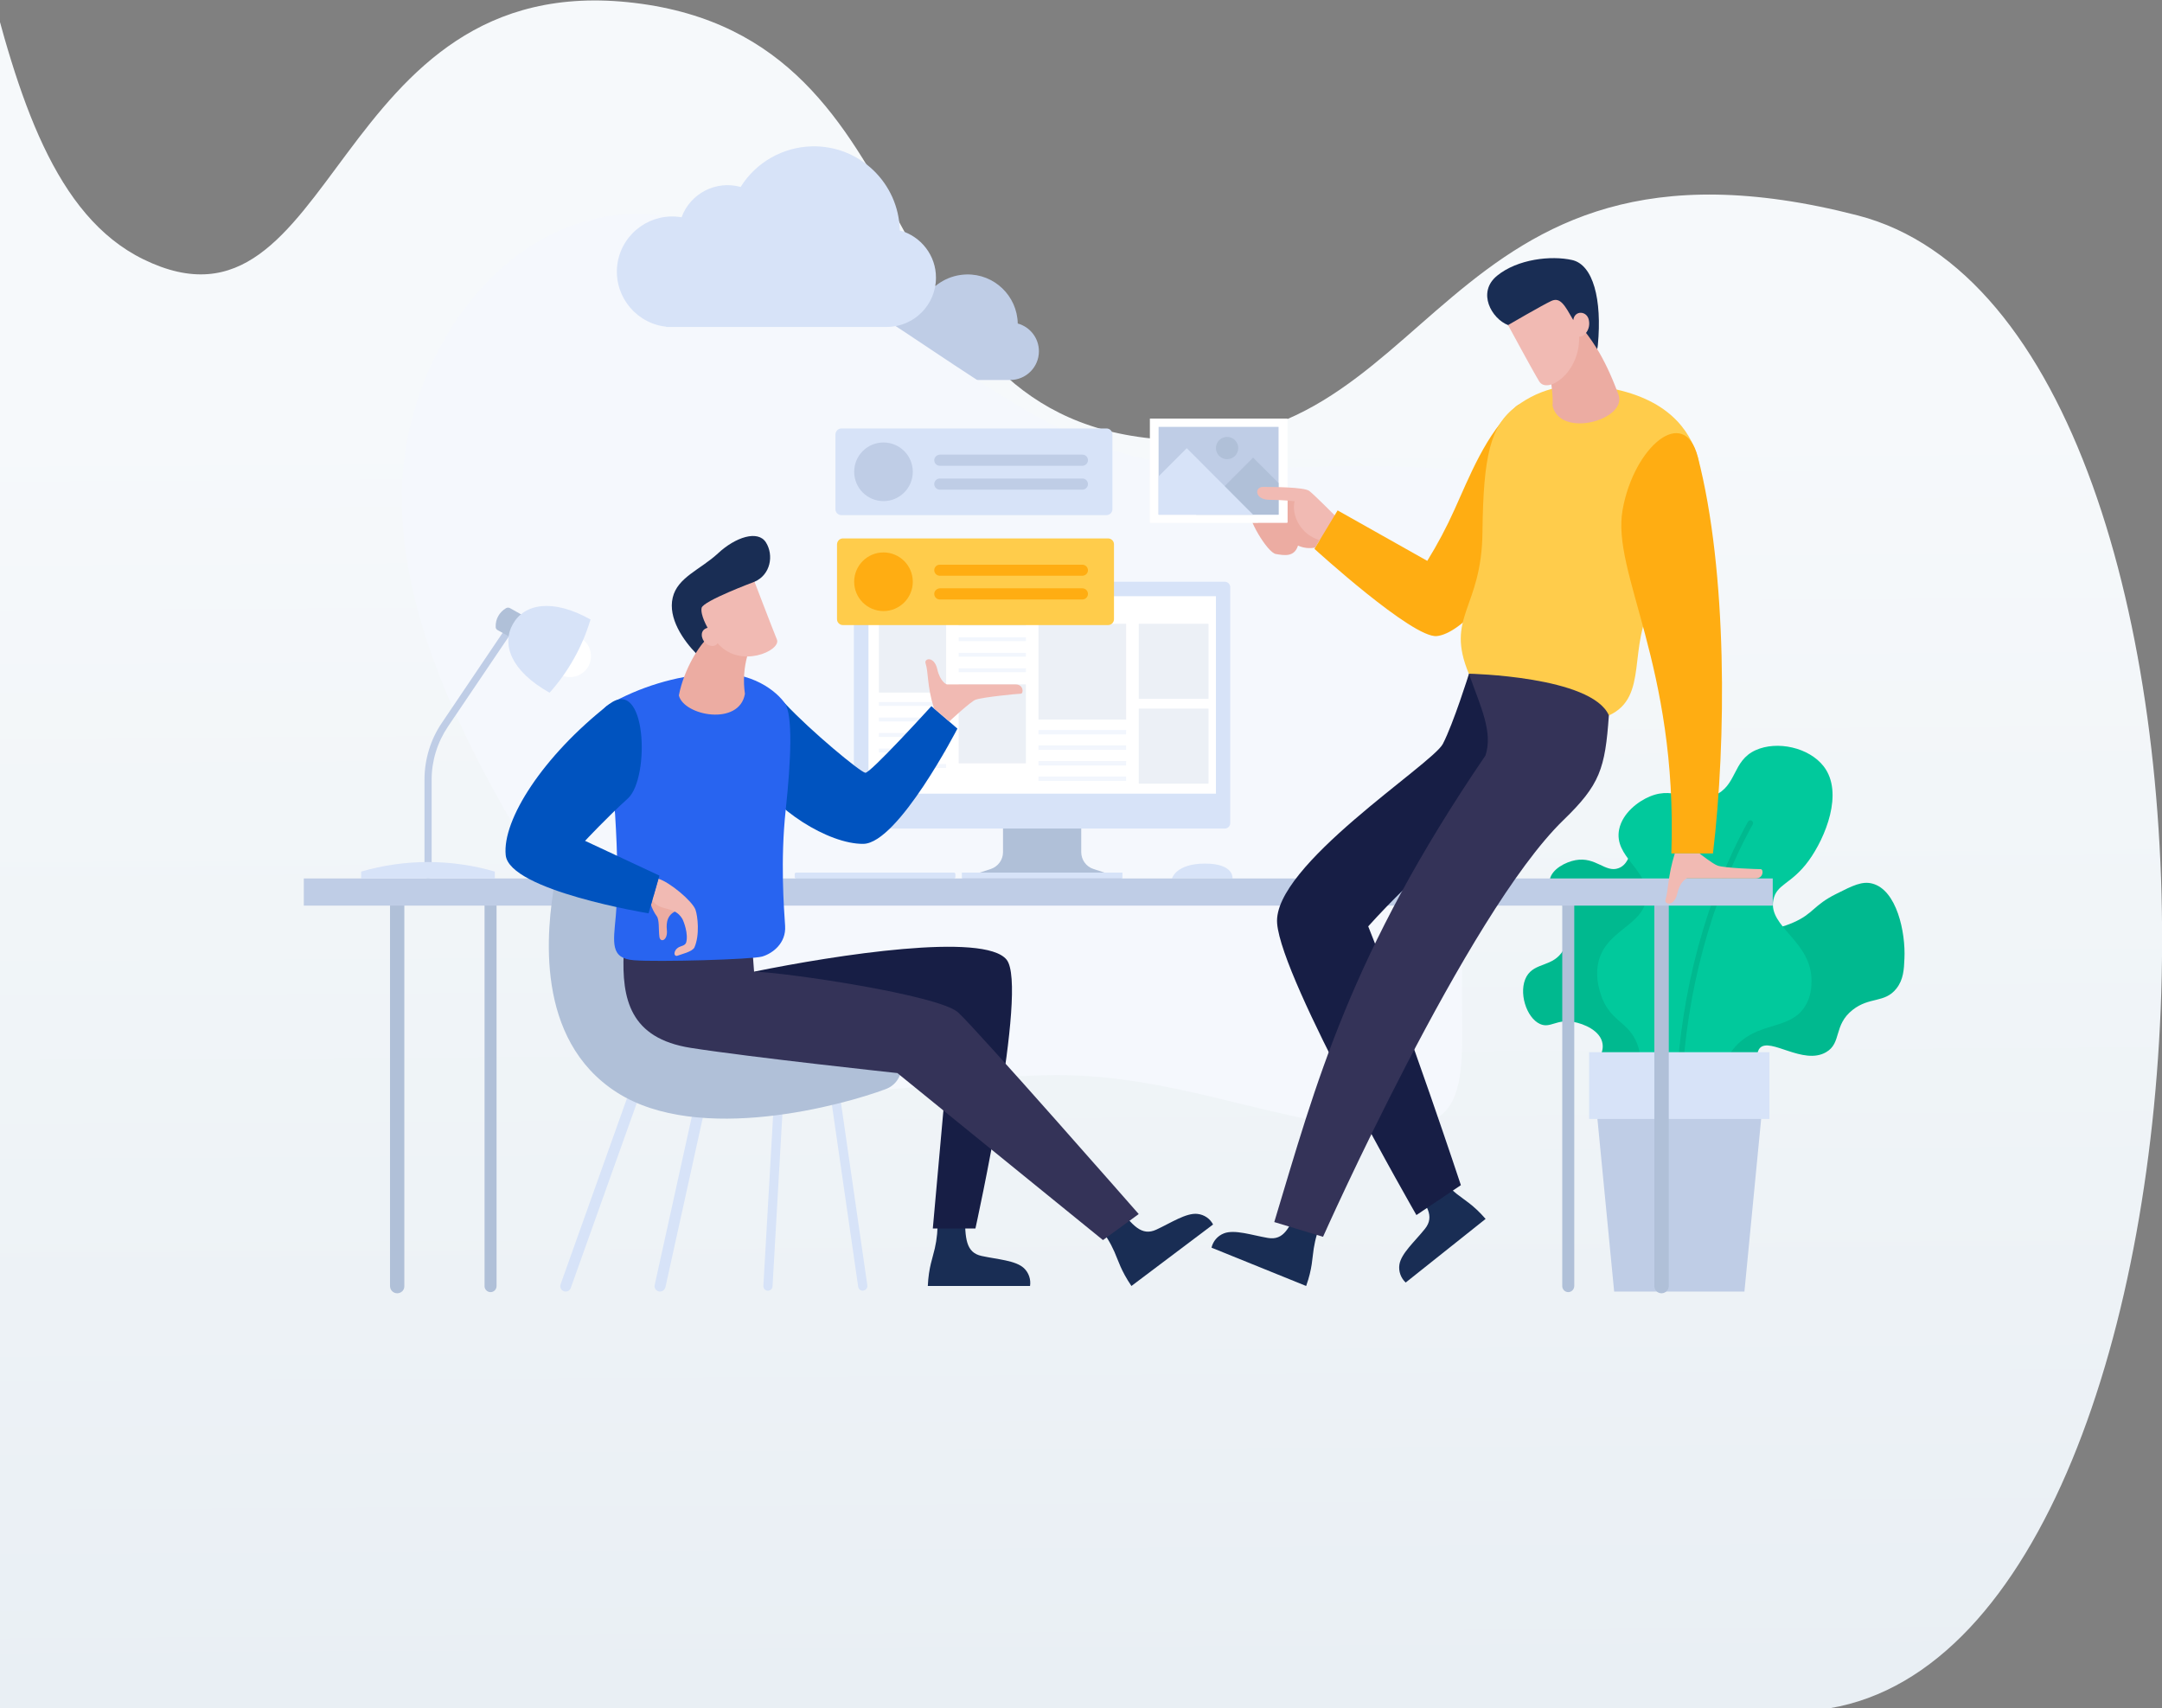 <?xml version="1.0" encoding="utf-8"?>
<!-- Generator: Adobe Illustrator 24.1.1, SVG Export Plug-In . SVG Version: 6.00 Build 0)  -->
<svg version="1.1" id="Layer_1" xmlns="http://www.w3.org/2000/svg" xmlns:xlink="http://www.w3.org/1999/xlink" x="0px" y="0px"
	 width="1512px" height="1194.5px" viewBox="0 0 1512 1194.5" style="enable-background:new 0 0 1512 1194.5;" xml:space="preserve"
	>
<rect x="0" y="0" width="1512" height="1194.5" fill="#808080" stroke="none"/>
<style type="text/css">
	.st0{fill:url(#Path_2459_1_);}
	.st1{fill:#BFCDE6;}
	.st2{fill:#F5F8FD;}
	.st3{fill:#00B98F;}
	.st4{fill:#01C99C;}
	.st5{fill:#D7E3F8;}
	.st6{fill:#B0C0D8;}
	.st7{fill:#FFFFFF;}
	.st8{opacity:0.33;}
	.st9{opacity:0.73;}
	.st10{opacity:0.33;fill:#D7E3F8;enable-background:new    ;}
	.st11{fill:#0053BF;}
	.st12{fill:#192D54;}
	.st13{fill:#171E45;}
	.st14{fill:#343358;}
	.st15{fill:#2864F0;}
	.st16{fill:#ECACA2;}
	.st17{fill:#F1BAB3;}
	.st18{clip-path:url(#SVGID_2_);}
	.st19{clip-path:url(#SVGID_4_);}
	.st20{fill:#FFAD12;}
	.st21{fill:#FFCC4B;}
</style>
<g id="signup-img" transform="translate(-11.433 135.143)">
	
		<linearGradient id="Path_2459_1_" gradientUnits="userSpaceOnUse" x1="513.873" y1="526.994" x2="513.879" y2="526.223" gradientTransform="matrix(1515.165 0 0 -1163.667 -778055.188 613400.25)">
		<stop  offset="0" style="stop-color:#F6F9FB"/>
		<stop  offset="1" style="stop-color:#E9EFF4"/>
	</linearGradient>
	<path id="Path_2459" class="st0" d="M1291.1,1059.5H-415.7l-1.8-1490.7h323.8C8.9-283-12.1-14.4,111.7,46.2
		c136.1,66.6,129.6-205,343.5-179.3S615.8,151,816.7,171.5s195.8-232.9,493.9-156S1586,1009.5,1291.1,1059.5z"/>
	<path id="Path_2460" class="st1" d="M723.2,91.1c-0.4-19.4-16.5-34.8-35.9-34.3c-11.9,0.3-22.8,6.5-29.1,16.6
		c-10-2.8-20.5,2.6-24.1,12.4c-12.3-2.1-24,6.1-26.1,18.4c-2.1,12.3,6.1,24,18.4,26.1c0.5,0.1,1,0.2,1.4,0.2v0.1h90.1
		c11.1,0,20.1-9,20.1-20.1C738,101.4,731.9,93.5,723.2,91.1L723.2,91.1z"/>
	<g id="Group_476">
		<path id="Path_2461" class="st2" d="M456.8,14.5c-86.2,0-153.5,84.5-163.1,175.4c-9.9,93.5,41.4,193.9,88.5,271.7
			s90.1,133.1,145.2,154.5c23.2,9,48.6,11.9,74.1,11.9c34.9,0,69.9-5.5,99.9-8.5c16-1.8,32.1-2.7,48.2-2.8
			c30.6,0,60.2,3.9,100.3,13.1c41.3,9.5,93.8,24.6,131.5,24.6c17.1,0,31.2-3.1,39.7-11.3c27.4-26.3-2-104.6,26.7-185.4
			c28.6-80.7,115.4-164.1,105.6-211c-9.6-45.4-110.6-55.9-189.6-55.9c-2.3,0-4.5,0-6.7,0c-28.1,0.2-52.9,1.7-76.7,1.7
			c-44,0-84.8-5.1-137.3-32.9C662.1,116.7,553.7,19.7,464.2,14.7C461.7,14.6,459.2,14.5,456.8,14.5"/>
	</g>
	<g id="Group_480">
		<path id="Path_2462" class="st3" d="M1245.1,618.8c-6.2-13.5-5-18.7-2.9-21c7.2-7.7,30.3,12.2,46.3,2.9c11.1-6.4,5-18.9,18.6-29.6
			c11.8-9.3,22.4-4.6,30.5-14.8c5-6.2,5.4-13.4,5.7-21c0.9-18.5-5.4-48-22.4-52.5c-7.1-1.9-13.6,1.3-25.3,7.2
			c-16.1,8-15.8,13.8-30,20c-14.5,6.4-21.6,3.4-24.8,9.5c-4.2,8.1,7.1,16.4,2.9,27.2c-3,7.7-11.9,11.3-15.7,12.9
			c-13.5,5.4-20.9-0.8-25.7,4.3c-6.7,7,1.1,25.2,4.8,33.9c2.7,6.2,6,12.2,10,17.6C1226.3,616.6,1235.7,617.7,1245.1,618.8z"/>
		<path id="Path_2463" class="st3" d="M1124.9,610.4c1.4-1.3,8.4-7.7,7.3-15.4c-1.2-9.3-13.1-14.2-20.4-15.5
			c-11.9-2.1-16.1,4.7-23.3,1.5c-9.7-4.3-15.4-22.6-9.5-33.2c5.8-10.2,18.6-6.4,25.7-18.4c4.9-8.2,3.5-17.6,3.1-20.4
			c-2.3-15.7-14.2-20.5-12.5-29.1c1.5-7.3,11-12.2,18-13.5c14.2-2.6,20.9,9.1,30.1,5.6c11.8-4.4,8-26.2,17.2-28.7
			c9-2.4,26.1,14.7,25,30.5c-0.8,11.5-10.4,11.7-15,27.1c-4.2,14.2,2.2,20.2-1.3,36.5c-2,9.2-7.7,11.1-11,23.4
			c-2.6,9.8-1.4,14.5-1.1,15.9c1.8,6.7,5.7,8,8.4,14.6c1.6,3.8,2.9,9.7,1.1,18.6L1124.9,610.4z"/>
		<g id="Group_478">
			<path id="Path_2464" class="st4" d="M1157.3,621.5c3.3-14.7,0.7-24.1-2.4-30c-5.9-11.3-14.9-12.6-21.5-25.2
				c-0.6-1.2-6.3-12.6-4.7-25.3c3.2-25.6,32.3-28,34.2-48.5c1.8-19.6-23.1-28.2-19.1-47.7c2.4-11.4,13.3-19.6,21.6-23
				c18.4-7.6,28.5,6.3,44.7-0.5c16.4-6.9,12.6-24.3,29.1-31.8c15-6.8,37.4-2,47.7,11.4c14.1,18.4,1.1,49.8-10.5,65.8
				c-12.3,16.9-22.6,16.1-24.8,27.7c-3.6,18.8,26.9,28.8,26.7,56.3c0,3.7-0.1,11.1-4.7,18.2c-10.2,15.8-30.3,10.6-46.2,25.5
				c-4.9,4.6-10.9,12.5-14,26.8C1194.8,621.2,1176.1,621.4,1157.3,621.5z"/>
			<g id="Group_477">
				<path id="Path_2465" class="st3" d="M1185.8,626L1185.8,626c-1.1,0-2-0.9-1.9-2c3.1-66.3,20.9-131.8,50-184.5
					c0.5-0.9,1.7-1.3,2.6-0.7c0.9,0.5,1.3,1.7,0.7,2.6l0,0c-28.9,52.2-46.5,117.1-49.5,182.8C1187.7,625.2,1186.9,626,1185.8,626z"
					/>
			</g>
		</g>
		<g id="Group_479">
			<rect id="Rectangle_713" x="1122.8" y="600.7" class="st5" width="126.1" height="46.7"/>
			<path id="Path_2466" class="st1" d="M1231.4,768.1h-91.1l-11.7-120.7h114.5L1231.4,768.1z"/>
		</g>
	</g>
	<path id="Path_2467" class="st5" d="M640.7,26c-0.7-33.2-28.3-59.6-61.5-58.8c-20.3,0.5-39.1,11.2-49.8,28.4
		c-17.2-4.8-35.2,4.5-41.3,21.2c-21-3.6-41,10.5-44.7,31.5c-3.6,21,10.5,41,31.5,44.7c0.8,0.1,1.6,0.2,2.4,0.3v0.2h154.3
		c19,0,34.4-15.4,34.4-34.4C666.1,43.7,655.7,30.1,640.7,26L640.7,26z"/>
	<g id="Group_505">
		<g id="Group_482">
			<g id="Group_481">
				<path id="Path_2468" class="st6" d="M796.4,479.2H684.1l20.2-6.6c5.1-1.7,8.6-6.4,8.6-11.8v-59.3h54.7v59.3
					c0,5.4,3.5,10.2,8.6,11.8L796.4,479.2z"/>
			</g>
			<rect id="Rectangle_714" x="684.1" y="475.1" class="st5" width="112.3" height="4.1"/>
			<path id="Path_2469" class="st5" d="M854.2,468.8c-20.5,0-23.1,10.4-23.1,10.4h42.3C873.4,479.2,874.7,468.8,854.2,468.8z"/>
			<path id="Rectangle_715" class="st5" d="M568.3,475.1h110.2c0.6,0,1.1,0.5,1.1,1.1v2c0,0.6-0.5,1.1-1.1,1.1H568.3
				c-0.6,0-1.1-0.5-1.1-1.1v-2C567.2,475.5,567.7,475.1,568.3,475.1z"/>
		</g>
		<path id="Rectangle_716" class="st5" d="M612.4,271.7h255.6c2.1,0,3.8,1.7,3.8,3.8c0,0,0,0,0,0v165c0,2.1-1.7,3.8-3.8,3.8H612.4
			c-2.1,0-3.8-1.7-3.8-3.8v-165C608.6,273.4,610.3,271.7,612.4,271.7z"/>
		<g id="Group_484">
			<g id="Group_483">
				<rect id="Rectangle_717" x="618.8" y="281.8" class="st7" width="243" height="138.1"/>
			</g>
		</g>
		<g id="Group_504" class="st8">
			<g id="Group_485" class="st9">
				<rect id="Rectangle_718" x="626.1" y="301.1" class="st6" width="47" height="48.1"/>
			</g>
			<g id="Group_486" class="st9">
				<rect id="Rectangle_719" x="681.9" y="343.5" class="st6" width="47" height="55.2"/>
			</g>
			<g id="Group_487" class="st9">
				<rect id="Rectangle_720" x="737.7" y="301.1" class="st6" width="61.3" height="67"/>
			</g>
			<g id="Group_488" class="st9">
				<rect id="Rectangle_721" x="807.8" y="301.1" class="st6" width="48.8" height="52.5"/>
			</g>
			<g id="Group_489" class="st9">
				<rect id="Rectangle_722" x="807.8" y="360.4" class="st6" width="48.8" height="52.5"/>
			</g>
			<g id="Group_490">
				<rect id="Rectangle_723" x="626.1" y="355.8" class="st5" width="47" height="2.7"/>
			</g>
			<g id="Group_491">
				<rect id="Rectangle_724" x="626.1" y="366.7" class="st5" width="47" height="2.7"/>
			</g>
			<g id="Group_492">
				<rect id="Rectangle_725" x="626.1" y="377.5" class="st5" width="47" height="2.7"/>
			</g>
			<g id="Group_493">
				<rect id="Rectangle_726" x="626.1" y="388.4" class="st5" width="47" height="2.7"/>
			</g>
			<g id="Group_494">
				<rect id="Rectangle_727" x="626.1" y="399.2" class="st5" width="47" height="2.7"/>
			</g>
			<g id="Group_499">
				<g id="Group_495">
					<rect id="Rectangle_728" x="681.9" y="299.7" class="st5" width="47" height="2.7"/>
				</g>
				<g id="Group_496">
					<rect id="Rectangle_729" x="681.9" y="310.5" class="st5" width="47" height="2.7"/>
				</g>
				<g id="Group_497">
					<rect id="Rectangle_730" x="681.9" y="321.4" class="st5" width="47" height="2.7"/>
				</g>
				<g id="Group_498">
					<rect id="Rectangle_731" x="681.9" y="332.2" class="st5" width="47" height="2.7"/>
				</g>
			</g>
			<g id="Group_500">
				<rect id="Rectangle_732" x="737.7" y="375.4" class="st5" width="61.3" height="3.1"/>
			</g>
			<g id="Group_501">
				<rect id="Rectangle_733" x="737.7" y="386.2" class="st5" width="61.3" height="3.1"/>
			</g>
			<g id="Group_502">
				<rect id="Rectangle_734" x="737.7" y="397.1" class="st5" width="61.3" height="3.1"/>
			</g>
			<g id="Group_503">
				<rect id="Rectangle_735" x="737.7" y="407.9" class="st5" width="61.3" height="3.1"/>
			</g>
		</g>
		<rect id="Rectangle_736" x="626.1" y="285.5" class="st10" width="31.6" height="7.4"/>
		<rect id="Rectangle_737" x="668" y="290.2" class="st10" width="16.1" height="2.7"/>
		<rect id="Rectangle_738" x="689.3" y="290.2" class="st10" width="16.1" height="2.7"/>
		<rect id="Rectangle_739" x="710.6" y="290.2" class="st10" width="16.1" height="2.7"/>
		<rect id="Rectangle_740" x="731.9" y="290.2" class="st10" width="16.1" height="2.7"/>
		<rect id="Rectangle_741" x="753.2" y="290.2" class="st10" width="16.1" height="2.7"/>
	</g>
	<g id="Group_512">
		<g id="Group_508">
			<g id="Group_506">
				<path id="Path_2470" class="st6" d="M354.5,768.5c-2.3,0-4.2-1.9-4.2-4.2l0,0v-266c0-2.3,1.9-4.2,4.2-4.2s4.2,1.9,4.2,4.2v266
					C358.7,766.6,356.8,768.5,354.5,768.5z"/>
			</g>
			<g id="Group_507">
				<path id="Path_2471" class="st6" d="M1108.2,768.5c-2.3,0-4.2-1.9-4.2-4.2v-266c0-2.3,1.9-4.2,4.2-4.2s4.2,1.9,4.2,4.2v266
					C1112.3,766.6,1110.5,768.5,1108.2,768.5L1108.2,768.5z"/>
			</g>
		</g>
		<g id="Group_511">
			<g id="Group_509">
				<path id="Path_2472" class="st6" d="M289.2,769.3c-2.8,0-5-2.3-5-5c0,0,0,0,0,0v-266c0-2.8,2.3-5,5-5c2.8,0,5,2.3,5,5v266
					C294.3,767.1,292,769.3,289.2,769.3z"/>
			</g>
			<g id="Group_510">
				<path id="Path_2473" class="st6" d="M1173.4,769.3c-2.8,0-5-2.3-5-5v0v-266c0-2.8,2.3-5,5.1-5c2.7,0,4.9,2.2,5,5v266
					C1178.4,767.1,1176.2,769.3,1173.4,769.3C1173.4,769.3,1173.4,769.3,1173.4,769.3z"/>
			</g>
		</g>
		<rect id="Rectangle_742" x="223.9" y="479.2" class="st1" width="1027.3" height="19"/>
	</g>
	<g id="Group_514">
		<path id="Path_2474" class="st1" d="M310.8,479.3c-1.4,0-2.5-1.1-2.5-2.5v-66.6c0-14.2,4.2-28.2,12.2-39.9l47.5-70.4
			c0.8-1.2,2.3-1.5,3.5-0.7c1.2,0.8,1.5,2.3,0.7,3.5L324.7,373c-7.4,11-11.4,23.9-11.4,37.1v66.6
			C313.3,478.2,312.2,479.3,310.8,479.3L310.8,479.3z"/>
		<g id="Group_513">
			<path id="Path_2475" class="st7" d="M417.2,310.9l-14.3,25.6c7.1,4,16,1.4,20-5.6C426.8,323.7,424.3,314.8,417.2,310.9
				L417.2,310.9z"/>
			<path id="Path_2476" class="st6" d="M373.4,313.3l-14-7.8c-0.9-0.5-1.4-1.4-1.3-2.4c-0.2-5.3,2.6-10.2,7.2-12.9
				c0.8-0.5,1.9-0.5,2.7-0.1l14.1,7.9L373.4,313.3z"/>
			<path id="Path_2477" class="st5" d="M370.1,301.3c-7.9,14.1-1.6,32.7,25.7,48c13.2-14.8,23-32.3,28.6-51.2
				C397.7,283.1,378,287.2,370.1,301.3z"/>
		</g>
		<path id="Path_2478" class="st5" d="M357.5,474.4c-30.5-8.9-62.9-8.9-93.5,0v4.8h93.5V474.4z"/>
	</g>
	<g id="Group_519">
		<g id="Group_515">
			<path id="Path_2479" class="st5" d="M548.5,767.5c-0.1,0-0.1,0-0.2,0c-1.8-0.1-3.1-1.6-3-3.4c0,0,0,0,0,0l7.5-131
				c0.1-1.8,1.6-3.1,3.4-3c1.8,0.1,3.1,1.6,3,3.4l0,0l-7.5,131C551.6,766.2,550.2,767.5,548.5,767.5z"/>
		</g>
		<g id="Group_516">
			<path id="Path_2480" class="st5" d="M407.1,768.1c-0.4,0-0.9-0.1-1.3-0.2c-2-0.7-3-2.9-2.3-4.9c0,0,0,0,0,0L454,621.5
				c0.7-2,2.8-3.1,4.8-2.4c2,0.7,3.1,2.8,2.4,4.8c0,0.1,0,0.1-0.1,0.2l-50.5,141.5C410.1,767.1,408.7,768.1,407.1,768.1z"/>
		</g>
		<g id="Group_517">
			<path id="Path_2481" class="st5" d="M614.8,767.5c-1.6,0-3-1.2-3.2-2.8l-19.2-133c-0.3-1.8,1-3.4,2.7-3.7c1.8-0.3,3.4,1,3.7,2.7
				l0,0l19.2,133c0.3,1.8-1,3.4-2.7,3.7C615.1,767.5,615,767.5,614.8,767.5z"/>
		</g>
		<g id="Group_518">
			<path id="Path_2482" class="st5" d="M473,768.1c-0.3,0-0.6,0-0.8-0.1c-2.1-0.5-3.4-2.5-2.9-4.5c0,0,0,0,0,0l30.6-138.8
				c0.4-2.1,2.4-3.4,4.5-3c2.1,0.4,3.4,2.4,3,4.5c0,0,0,0.1,0,0.1l-30.6,138.8C476.3,766.8,474.8,768.1,473,768.1z"/>
		</g>
		<path id="Path_2483" class="st6" d="M416,468h86.6c8.4,0,15.5,6.1,16.7,14.3l13.3,86.6c2,13.1,13.3,22.8,26.6,22.8h72.7
			c5.5,0,10,4.5,10,10l0,0v9c0,7.1-4.4,13.4-11,15.8c-28.7,10.8-130.4,39.3-188.1,2.3S393.6,515,399.4,482.1
			C400.8,474,407.8,468,416,468z"/>
	</g>
	<g id="Group_522">
		<path id="Path_2484" class="st11" d="M560.4,356.8c18.3,19.6,52.7,48,56.2,48.5c3.5,0.4,46.2-46.6,46.2-46.6l18.2,15.7
			c0,0-41.4,80.3-65.8,80.6c-24.3,0.3-63.5-24.5-76.1-49.1C526.5,381.4,536.6,331.3,560.4,356.8z"/>
		<path id="Path_2485" class="st12" d="M686.3,713.9c0,17.1,0.6,26.9,11.6,29.3c11,2.4,23.8,3.1,29.6,8.5c3.4,3.2,5,7.9,4.3,12.5
			h-71.5c0.6-13.1,3.4-19.5,4.9-26.3c1.5-6.7,2.1-12.5,2.1-23.5L686.3,713.9z"/>
		<path id="Path_2486" class="st13" d="M538.7,544.4c57.9-11.8,161.2-27.7,176.7-8.4c15.5,19.3-21.8,188-21.8,188h-29.8l13.4-149.4
			L538.7,544.4z"/>
		<path id="Path_2487" class="st12" d="M793.2,708.4c10.3,13.7,16.7,21.1,26.9,16.4c10.2-4.7,20.9-11.9,28.8-11
			c4.7,0.5,8.8,3.3,10.9,7.4l-57.1,43c-7.4-10.9-9.1-17.6-11.9-23.9c-2.8-6.3-5.8-11.3-12.4-20.1L793.2,708.4z"/>
		<path id="Path_2488" class="st12" d="M539.1,271.7c11.3-4.9,13.6-18.6,8-27.5s-21.4-3.7-33.6,7.7c-12.2,11.3-28.3,16.7-31.6,30.9
			c-3.4,14.3,7.3,29.9,16.9,39.6S539.1,271.7,539.1,271.7z"/>
		<path id="Path_2489" class="st14" d="M447.6,531.4c-1.3,31.9,4.2,59.6,47,66.3c42.8,6.7,144.4,17.6,144.4,17.6l143.8,116.8
			l25-18.2c0,0-112.9-128.8-126.3-141s-121.3-28.1-142.7-28.5l-1.7-22.7L447.6,531.4z"/>
		<path id="Path_2490" class="st15" d="M508.4,335.9c29.3-2.1,46.5,12.9,52,20.9s4.3,39.4,0.5,74.6c-3.8,35.3-1.2,68.8-0.4,81
			c0.8,12.2-8.9,19.3-16,21.4c-7.1,2.1-72.9,3.9-89.7,2.6s-14.4-12.3-12.7-31.1c1.7-18.9,1.2-43.7-0.5-70.9
			c-1.6-25.7-21.8-66.9-4.5-76.8C459,345.2,483.4,337.8,508.4,335.9z"/>
		<path id="Path_2491" class="st16" d="M534.1,323.4c-2.4,8.7-3,17.7-1.7,26.7c-3.9,22.7-42.7,15.4-46.2,1.1
			c3.6-18.7,14.7-35.7,20.4-40.3C518.1,301.6,538,308.6,534.1,323.4z"/>
		<path id="Path_2492" class="st17" d="M539.1,271.7c0,0,11.9,31.1,15.7,40.5c3,7.6-25.8,20.8-41.5,2.5c-2,3-6.1,2.2-8.7-0.3
			c-2.7-2.7-4.2-8.9,1.7-10.5c0,0-5.2-9-4.2-13.9S539.1,271.7,539.1,271.7z"/>
		<g id="Group_521">
			<g id="Group_520">
				<path id="Path_2493" class="st16" d="M486.3,501.2c-8.5,2.4-9,9.1-8.5,14c0.8,7.3-4.5,9.2-5.2,4.9c-0.7-5,0.1-12.2-2-14.7
					c-1.7-2.4-3-5-3.9-7.7l1.8-6.4L486.3,501.2z"/>
				<path id="Path_2494" class="st17" d="M471.9,479.4c7.9,2.4,23.6,15.5,25.9,21.6c1.6,4.5,3.1,17.7-0.7,26.4
					c-1.4,3.1-9.7,4.9-11.5,5.7c-3,1.4-3.8-3.4,0.7-5.9c1.2-0.7,4.3-1,5-3.2c1.7-6-1.7-14.8-2.7-16.6c-5.7-9.6-16-4.7-20.9-13.1
					L471.9,479.4"/>
			</g>
			<path id="Path_2495" class="st11" d="M437.1,357.6c-45.8,35.9-74.5,80.5-72,105.3c2.5,24.8,99.9,40.7,99.9,40.7l7.6-26.4
				l-52-24.3c0,0,15.4-16.5,30-29.7C466.2,408.9,463.7,336.7,437.1,357.6z"/>
		</g>
		<path id="Path_2496" class="st17" d="M664.6,360.3c-5-16.2-3.7-24.9-5.9-31.7c-1-3.4,6.1-5,8.2,4.2c2.1,9.2,6.7,10.7,6.7,10.7
			h48.1c5.7,0,5.7,6.5,3.6,6.5s-26.7,2.4-31.6,4.2c-3.4,1.2-18.4,15.2-18.4,15.2L664.6,360.3z"/>
	</g>
	<g id="Group_528">
		<g id="Group_527">
			<path id="Path_2497" class="st16" d="M917.9,212.1c0,0-31.2,0.5-33,7.7c-1.7,7.2,12.9,31.5,18.8,32.5c5.9,1,12.9,2.3,15.5-5.9
				c3.7,1.7,7.9,2.2,12,1.4l9.1-15.1L917.9,212.1z"/>
			<g id="Group_524">
				<rect id="Rectangle_743" x="815.7" y="157.6" class="st7" width="96" height="72.7"/>
				<g>
					<defs>
						<rect id="SVGID_1_" x="815.7" y="157.6" width="96" height="72.7"/>
					</defs>
					<clipPath id="SVGID_2_">
						<use xlink:href="#SVGID_1_"  style="overflow:visible;"/>
					</clipPath>
					<g id="Group_523" class="st18">
						<rect id="Rectangle_744" x="815.7" y="157.6" class="st7" width="96" height="72.7"/>
						<path id="Path_2498" class="st7" d="M888,173.1c-0.2,6.3-5.5,11.3-11.8,11c-6.3-0.2-11.3-5.5-11-11.8c0.2-6.2,5.3-11,11.4-11
							C883,161.4,888.1,166.7,888,173.1z"/>
						<path id="Path_2499" class="st7" d="M937,230.3h-91.3l45.7-47.3L937,230.3z"/>
						<path id="Path_2500" class="st7" d="M891.3,230.3H785l53.1-55L891.3,230.3z"/>
					</g>
				</g>
			</g>
			<g id="Group_526">
				<g>
					<defs>
						<rect id="SVGID_3_" x="821.7" y="163.4" width="83.9" height="61.4"/>
					</defs>
					<clipPath id="SVGID_4_">
						<use xlink:href="#SVGID_3_"  style="overflow:visible;"/>
					</clipPath>
					<g id="Group_525" class="st19">
						<rect id="Rectangle_746" x="821.7" y="163.4" class="st1" width="83.9" height="61.4"/>
						<path id="Path_2501" class="st6" d="M877.4,178.2c0,4.3-3.5,7.8-7.8,7.8c-4.3,0-7.8-3.5-7.8-7.8c0-4.3,3.5-7.8,7.8-7.8
							c0,0,0,0,0,0C873.9,170.4,877.4,173.9,877.4,178.2z"/>
						<path id="Path_2502" class="st6" d="M927.8,224.8h-79.9l39.9-39.9L927.8,224.8z"/>
						<path id="Path_2503" class="st5" d="M887.8,224.8h-92.9l46.5-46.5L887.8,224.8z"/>
					</g>
				</g>
			</g>
			<path id="Path_2504" class="st17" d="M944.9,225.3c0,0-14.2-14.3-17.8-17.1c-3.6-2.8-26.6-2.8-32.5-2.8c-5.9,0-5.9,9,4.8,9
				c8.7,0,17.4,1,17.4,1c-2.3,9.6,4.1,23.5,17.7,27.2C948,246.2,944.9,225.3,944.9,225.3z"/>
		</g>
		<path id="Path_2505" class="st12" d="M1066.1,92.2c-11.4-4.4-22-22.8-7.7-34.5s37.8-14.3,52.5-11s21,27.5,18,59.4
			C1125.9,138,1066.1,92.2,1066.1,92.2z"/>
		<path id="Path_2506" class="st12" d="M998.8,694c10.6,13.4,16.2,21.4,9.2,30.2s-16.7,17.2-17.9,25.1c-0.7,4.6,1,9.3,4.4,12.5
			l55.9-44.5c-8.6-9.9-14.8-13.2-20.2-17.5c-5.4-4.3-9.5-8.5-16.3-17.1L998.8,694z"/>
		<path id="Path_2507" class="st20" d="M1071.7,149.1c-21.1,18.7-32.9,49.9-43.1,72.2c-5.5,12.3-11.9,24.3-19,35.8l-62.7-35.3
			l-16.2,26.9c0,0,68.8,62.8,85.6,61c16.9-1.8,45.3-33,58.8-71.6S1086.3,136.2,1071.7,149.1z"/>
		<path id="Path_2508" class="st13" d="M1098.8,357.7c-14.8,67.4-62.5,79.7-130.5,155c28.5,71.1,64.8,181,64.8,181l-31.1,20.9
			c0,0-94.1-163.6-97.4-203.9c-3.4-40.3,108.5-111.3,115.9-125.6c7.4-14.3,18.3-49.1,18.3-49.1L1098.8,357.7z"/>
		<path id="Path_2509" class="st21" d="M1133.8,135.7c44.3,7.2,59.3,30.2,64.9,48.7c5.6,18.5-6.7,62.1-30.8,101.3
			c-18.9,30.8-2.8,66.6-31.3,79.5c-55.4-7.3-97.9-29.1-97.9-29.1c-16.8-40.3,9-45.3,9.5-99.1c0.6-53.7,5.6-74.4,23.5-87.9
			C1089.6,135.7,1109.8,131.8,1133.8,135.7z"/>
		<path id="Path_2510" class="st16" d="M1094.3,115.9c1.6,16,3.5,24.7,2.9,32.7c5.4,23.2,52.6,9.7,46.1-7.8
			c-10.9-29.5-20.4-40.1-26.8-48.5C1108.6,87.3,1092.3,96.1,1094.3,115.9z"/>
		<path id="Path_2511" class="st17" d="M1066.1,92.2c0,0,16.7,31,21.8,39.4c5.7,9.2,28.6-6,27.9-31.3c3.6,0.2,8.2-5,6.8-11.6
			c-1.3-6.6-10-7-10.9,0c-5.8-10-8.9-16.3-15.3-13.4C1090.1,78.2,1066.1,92.2,1066.1,92.2z"/>
		<path id="Path_2512" class="st20" d="M1198.8,184.4c20.8,80.2,20,198.9,10.6,277.3h-29.1c4.5-132.1-42-196.1-34.1-240.3
			S1189.3,147.6,1198.8,184.4z"/>
		<path id="Path_2513" class="st17" d="M1182.7,461.7c-5,16.2-4.4,25.6-6.5,32.4c-1,3.4,6.1,5,8.2-4.2s6.7-10.7,6.7-10.7h48.1
			c5.7,0,5.7-6.5,3.6-6.5s-25.3-0.7-30.2-2.5c-3.4-1.2-12.6-8.5-12.6-8.5L1182.7,461.7z"/>
		<path id="Path_2514" class="st12" d="M919.8,707.8c-6.4,15.9-10.6,24.7-21.7,22.8c-11.1-1.9-23.2-6.1-30.7-3.2
			c-4.4,1.7-7.6,5.4-8.7,10l66.2,26.8c4.4-12.4,4.2-19.4,5.3-26.2c1.1-6.8,2.7-12.4,6.8-22.6L919.8,707.8z"/>
		<path id="Path_2515" class="st14" d="M1038.7,336c8.2,23.2,17,40.7,11.6,57.2c-95.2,139.7-118.5,229.6-147.7,326.3l34.1,10.3
			c0,0,100.6-226,168.1-291.4c25.5-24.7,29.2-35.8,31.8-73.3C1124.4,337.7,1038.7,336,1038.7,336z"/>
	</g>
	<g id="Group_529">
		<path id="Rectangle_748" class="st21" d="M600.9,241.4h185.5c2.2,0,4.1,1.8,4.1,4.1v52.4c0,2.2-1.8,4.1-4.1,4.1H600.9
			c-2.2,0-4.1-1.8-4.1-4.1v-52.4C596.9,243.2,598.7,241.4,600.9,241.4z"/>
		<circle id="Ellipse_52" class="st20" cx="629.3" cy="271.7" r="20.5"/>
		<path id="Path_2516" class="st20" d="M664.8,263.6c0,2.1,1.7,3.9,3.9,3.9c0,0,0,0,0,0h99.7c2.1,0,3.9-1.7,3.9-3.8
			c0-2.1-1.7-3.9-3.8-3.9c0,0-0.1,0-0.1,0h-99.7C666.6,259.7,664.8,261.5,664.8,263.6C664.8,263.6,664.8,263.6,664.8,263.6
			L664.8,263.6z"/>
		<path id="Path_2517" class="st20" d="M664.8,280.2c0,2.1,1.7,3.9,3.9,3.9c0,0,0,0,0,0h99.7c2.1,0,3.9-1.7,3.9-3.9
			c0-2.1-1.7-3.9-3.9-3.9h-99.7C666.6,276.4,664.8,278.1,664.8,280.2C664.8,280.2,664.8,280.2,664.8,280.2L664.8,280.2z"/>
	</g>
	<g id="Group_530">
		<path id="Rectangle_749" class="st5" d="M599.8,164.5h185.5c2.2,0,4.1,1.8,4.1,4.1V221c0,2.2-1.8,4.1-4.1,4.1H599.8
			c-2.2,0-4.1-1.8-4.1-4.1v-52.4C595.8,166.4,597.6,164.5,599.8,164.5z"/>
		<circle id="Ellipse_53" class="st1" cx="629.3" cy="194.8" r="20.5"/>
		<path id="Path_2518" class="st1" d="M664.8,186.7c0,2.1,1.7,3.9,3.9,3.9c0,0,0,0,0,0h99.7c2.1,0,3.9-1.7,3.9-3.9s-1.7-3.9-3.9-3.9
			h-99.7C666.6,182.9,664.8,184.6,664.8,186.7C664.8,186.7,664.8,186.7,664.8,186.7L664.8,186.7z"/>
		<path id="Path_2519" class="st1" d="M664.8,203.4c0,2.1,1.7,3.9,3.9,3.9c0,0,0,0,0,0h99.7c2.1,0,3.9-1.7,3.9-3.9
			c0-2.1-1.7-3.9-3.9-3.9h-99.7C666.6,199.5,664.8,201.2,664.8,203.4C664.8,203.4,664.8,203.4,664.8,203.4L664.8,203.4z"/>
	</g>
</g>
</svg>
